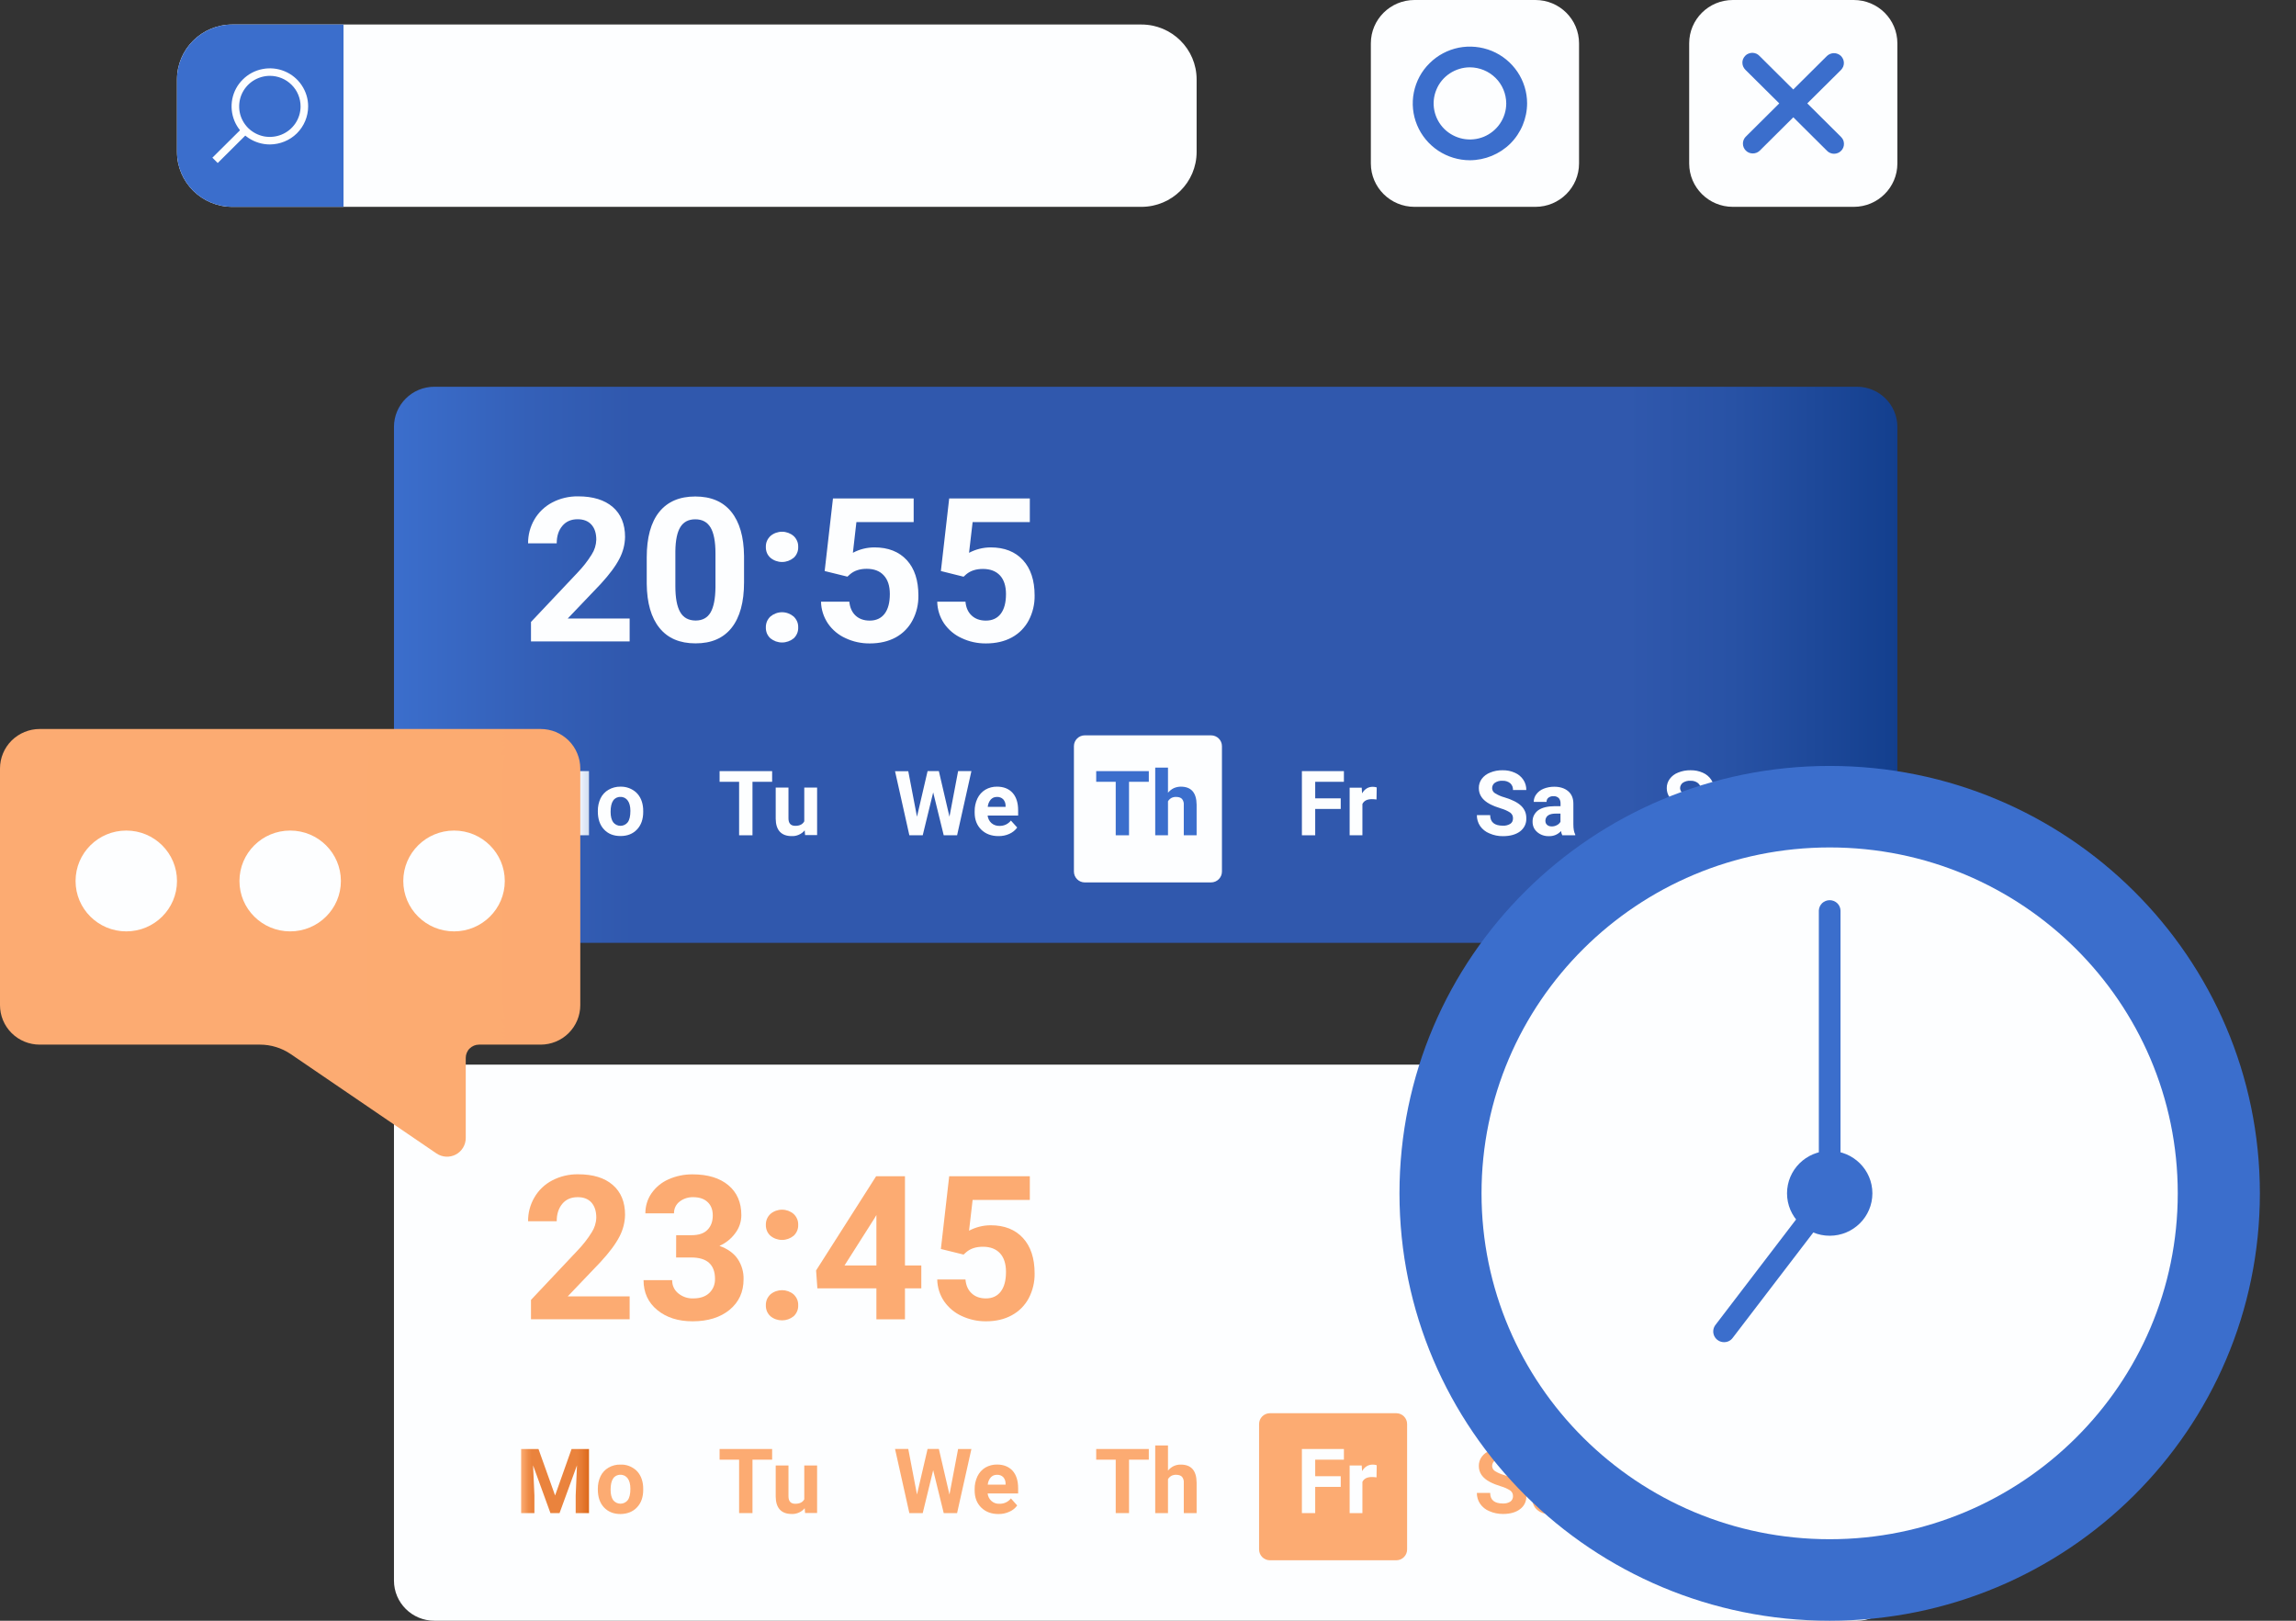 <svg width="34" height="24" viewBox="0 0 34 24" fill="none" xmlns="http://www.w3.org/2000/svg">
<rect x="0" y="0" width="34" height="24" fill="#333333" stroke="none"/>
<path d="M27.498 5.727H6.432C6.102 5.727 5.834 5.994 5.834 6.322V13.367C5.834 13.696 6.102 13.962 6.432 13.962H27.498C27.829 13.962 28.097 13.696 28.097 13.367V6.322C28.097 5.994 27.829 5.727 27.498 5.727Z" fill="url(#paint0_linear_1_309)"/>
<path d="M7.974 11.419L8.22 12.107L8.464 11.419H8.722V12.369H8.525V12.109L8.544 11.661L8.286 12.369H8.151L7.894 11.661L7.913 12.109V12.369H7.717V11.419H7.974Z" fill="url(#paint1_linear_1_309)"/>
<path d="M8.853 12.009C8.852 11.944 8.866 11.88 8.893 11.822C8.919 11.769 8.96 11.724 9.011 11.695C9.064 11.664 9.126 11.648 9.188 11.649C9.231 11.648 9.274 11.655 9.314 11.67C9.354 11.685 9.391 11.707 9.423 11.737C9.483 11.795 9.517 11.874 9.524 11.974L9.525 12.022C9.525 12.131 9.495 12.217 9.434 12.282C9.373 12.347 9.292 12.38 9.189 12.38C9.087 12.38 9.005 12.348 8.944 12.282C8.883 12.217 8.853 12.128 8.853 12.017V12.009ZM9.042 12.022C9.042 12.089 9.055 12.14 9.08 12.176C9.093 12.192 9.109 12.206 9.128 12.215C9.146 12.224 9.167 12.229 9.188 12.229C9.209 12.229 9.23 12.224 9.248 12.215C9.267 12.206 9.284 12.192 9.296 12.176C9.322 12.141 9.335 12.085 9.335 12.008C9.335 11.942 9.322 11.891 9.296 11.855C9.284 11.838 9.268 11.824 9.249 11.814C9.23 11.805 9.209 11.8 9.187 11.801C9.166 11.8 9.145 11.805 9.126 11.814C9.108 11.823 9.092 11.837 9.08 11.855C9.055 11.891 9.042 11.947 9.042 12.022Z" fill="url(#paint2_linear_1_309)"/>
<path d="M11.434 11.577H11.143V12.369H10.945V11.577H10.656V11.419H11.434V11.577Z" fill="url(#paint3_linear_1_309)"/>
<path d="M11.916 12.296C11.893 12.324 11.863 12.347 11.829 12.361C11.796 12.376 11.759 12.383 11.722 12.381C11.646 12.381 11.588 12.359 11.548 12.316C11.508 12.272 11.488 12.209 11.487 12.125V11.662H11.676V12.119C11.676 12.192 11.71 12.229 11.777 12.229C11.842 12.229 11.886 12.207 11.91 12.162V11.662H12.1V12.366H11.922L11.916 12.296Z" fill="url(#paint4_linear_1_309)"/>
<path d="M14.06 12.094L14.188 11.419H14.385L14.173 12.369H13.975L13.819 11.734L13.664 12.369H13.466L13.254 11.42H13.45L13.579 12.094L13.736 11.419H13.903L14.06 12.094Z" fill="url(#paint5_linear_1_309)"/>
<path d="M14.785 12.381C14.681 12.381 14.596 12.349 14.531 12.286C14.466 12.222 14.433 12.138 14.433 12.032V12.014C14.432 11.948 14.446 11.883 14.474 11.824C14.5 11.77 14.54 11.725 14.591 11.694C14.644 11.663 14.704 11.648 14.764 11.649C14.861 11.649 14.938 11.679 14.994 11.74C15.049 11.801 15.077 11.887 15.077 12V12.077H14.625C14.63 12.119 14.649 12.159 14.681 12.188C14.713 12.216 14.755 12.231 14.798 12.23C14.831 12.231 14.864 12.225 14.894 12.211C14.924 12.197 14.95 12.176 14.97 12.151L15.063 12.254C15.034 12.295 14.994 12.327 14.947 12.348C14.897 12.371 14.841 12.382 14.785 12.381ZM14.763 11.801C14.746 11.801 14.729 11.804 14.713 11.81C14.698 11.817 14.683 11.827 14.672 11.839C14.646 11.87 14.63 11.908 14.627 11.948H14.891V11.933C14.892 11.898 14.88 11.863 14.856 11.836C14.844 11.824 14.83 11.815 14.814 11.809C14.797 11.803 14.78 11.8 14.763 11.801Z" fill="url(#paint6_linear_1_309)"/>
<path d="M17.933 10.889H16.064C15.975 10.889 15.903 10.961 15.903 11.049V12.906C15.903 12.995 15.975 13.067 16.064 13.067H17.933C18.023 13.067 18.095 12.995 18.095 12.906V11.049C18.095 10.961 18.023 10.889 17.933 10.889Z" fill="url(#paint7_linear_1_309)"/>
<path d="M17.012 11.577H16.719V12.369H16.522V11.577H16.233V11.419H17.012V11.577Z" fill="url(#paint8_linear_1_309)"/>
<path d="M17.296 11.739C17.319 11.711 17.348 11.688 17.38 11.672C17.413 11.657 17.449 11.649 17.486 11.649C17.64 11.649 17.718 11.738 17.72 11.916V12.369H17.53V11.921C17.533 11.888 17.524 11.856 17.504 11.831C17.487 11.812 17.457 11.801 17.417 11.801C17.393 11.8 17.369 11.805 17.347 11.816C17.326 11.828 17.308 11.845 17.296 11.866V12.369H17.107V11.367H17.296V11.739Z" fill="url(#paint9_linear_1_309)"/>
<path d="M19.854 11.979H19.476V12.369H19.279V11.419H19.901V11.577H19.476V11.822H19.854V11.979Z" fill="url(#paint10_linear_1_309)"/>
<path d="M20.384 11.839C20.362 11.836 20.339 11.834 20.316 11.834C20.244 11.834 20.198 11.858 20.175 11.906V12.369H19.986V11.664H20.165L20.17 11.748C20.208 11.684 20.261 11.651 20.328 11.651C20.348 11.651 20.368 11.654 20.387 11.66L20.384 11.839Z" fill="url(#paint11_linear_1_309)"/>
<path d="M22.405 12.119C22.406 12.103 22.402 12.086 22.396 12.072C22.389 12.057 22.378 12.044 22.365 12.034C22.322 12.006 22.274 11.985 22.224 11.971C22.168 11.954 22.113 11.933 22.061 11.906C21.953 11.848 21.899 11.77 21.899 11.671C21.898 11.622 21.913 11.574 21.942 11.534C21.974 11.491 22.018 11.459 22.068 11.44C22.126 11.416 22.188 11.405 22.251 11.406C22.314 11.405 22.376 11.417 22.433 11.443C22.484 11.465 22.527 11.501 22.558 11.547C22.588 11.592 22.603 11.645 22.602 11.699H22.405C22.406 11.68 22.403 11.662 22.396 11.644C22.389 11.627 22.378 11.611 22.364 11.598C22.331 11.572 22.29 11.559 22.248 11.562C22.208 11.559 22.169 11.57 22.136 11.592C22.123 11.601 22.113 11.613 22.106 11.627C22.099 11.641 22.096 11.656 22.096 11.672C22.096 11.688 22.101 11.703 22.109 11.717C22.117 11.73 22.129 11.742 22.143 11.749C22.186 11.775 22.232 11.795 22.281 11.808C22.393 11.842 22.474 11.883 22.526 11.933C22.551 11.957 22.57 11.985 22.584 12.017C22.597 12.049 22.603 12.084 22.602 12.118C22.604 12.155 22.596 12.193 22.58 12.226C22.564 12.26 22.539 12.289 22.509 12.312C22.447 12.358 22.363 12.382 22.256 12.382C22.188 12.383 22.119 12.369 22.056 12.341C22 12.319 21.952 12.28 21.918 12.232C21.886 12.184 21.869 12.127 21.87 12.07H22.067C22.067 12.175 22.131 12.227 22.256 12.227C22.295 12.229 22.333 12.219 22.366 12.199C22.379 12.19 22.389 12.178 22.396 12.164C22.402 12.15 22.405 12.134 22.405 12.119Z" fill="url(#paint12_linear_1_309)"/>
<path d="M23.135 12.369C23.125 12.349 23.119 12.328 23.116 12.306C23.094 12.331 23.066 12.351 23.035 12.364C23.004 12.377 22.971 12.383 22.937 12.382C22.874 12.384 22.812 12.363 22.764 12.322C22.742 12.303 22.724 12.28 22.712 12.254C22.701 12.228 22.695 12.2 22.695 12.171C22.694 12.137 22.7 12.104 22.715 12.074C22.73 12.044 22.752 12.018 22.779 11.998C22.835 11.959 22.916 11.939 23.022 11.938H23.109V11.898C23.11 11.869 23.102 11.841 23.084 11.819C23.073 11.809 23.061 11.801 23.047 11.796C23.033 11.791 23.019 11.789 23.004 11.79C22.977 11.788 22.951 11.797 22.929 11.813C22.92 11.82 22.913 11.83 22.908 11.841C22.904 11.852 22.901 11.864 22.902 11.875H22.712C22.712 11.835 22.725 11.795 22.75 11.762C22.777 11.725 22.815 11.697 22.857 11.68C22.907 11.66 22.96 11.65 23.014 11.65C23.101 11.65 23.17 11.672 23.222 11.716C23.273 11.759 23.299 11.821 23.299 11.9V12.206C23.299 12.273 23.308 12.323 23.327 12.358V12.369H23.135ZM22.978 12.238C23.005 12.238 23.031 12.232 23.055 12.219C23.077 12.208 23.096 12.191 23.108 12.169V12.048H23.037C22.942 12.048 22.892 12.081 22.885 12.146V12.157C22.885 12.168 22.887 12.179 22.891 12.189C22.896 12.199 22.902 12.208 22.91 12.215C22.929 12.231 22.953 12.239 22.978 12.237V12.238Z" fill="url(#paint13_linear_1_309)"/>
<path d="M25.188 12.119C25.189 12.103 25.186 12.086 25.179 12.072C25.172 12.057 25.162 12.044 25.149 12.034C25.105 12.006 25.057 11.985 25.007 11.971C24.951 11.954 24.897 11.933 24.845 11.906C24.736 11.848 24.682 11.77 24.682 11.671C24.681 11.622 24.697 11.574 24.726 11.534C24.758 11.491 24.801 11.459 24.851 11.44C24.91 11.416 24.972 11.405 25.035 11.406C25.097 11.405 25.16 11.417 25.217 11.443C25.267 11.465 25.311 11.501 25.341 11.547C25.371 11.592 25.386 11.645 25.386 11.699H25.189C25.19 11.68 25.187 11.662 25.18 11.644C25.172 11.627 25.161 11.611 25.147 11.598C25.115 11.572 25.073 11.559 25.031 11.562C24.992 11.559 24.952 11.57 24.919 11.592C24.907 11.601 24.896 11.613 24.89 11.627C24.883 11.641 24.879 11.656 24.879 11.672C24.88 11.688 24.884 11.703 24.893 11.717C24.901 11.73 24.912 11.742 24.926 11.749C24.969 11.775 25.016 11.795 25.064 11.808C25.176 11.842 25.258 11.883 25.309 11.933C25.334 11.957 25.354 11.985 25.367 12.017C25.381 12.049 25.387 12.084 25.386 12.118C25.387 12.155 25.38 12.193 25.363 12.226C25.347 12.26 25.323 12.289 25.293 12.312C25.23 12.358 25.146 12.382 25.04 12.382C24.971 12.383 24.903 12.369 24.839 12.341C24.784 12.319 24.736 12.28 24.701 12.232C24.669 12.184 24.652 12.127 24.654 12.07H24.851C24.851 12.175 24.914 12.227 25.04 12.227C25.079 12.229 25.117 12.219 25.15 12.199C25.162 12.19 25.172 12.178 25.179 12.164C25.186 12.15 25.189 12.134 25.188 12.119Z" fill="url(#paint14_linear_1_309)"/>
<path d="M25.932 12.296C25.908 12.324 25.878 12.347 25.845 12.361C25.811 12.376 25.774 12.383 25.737 12.381C25.661 12.381 25.603 12.359 25.563 12.316C25.523 12.272 25.503 12.209 25.502 12.125V11.662H25.691V12.119C25.691 12.193 25.725 12.23 25.793 12.23C25.857 12.23 25.901 12.208 25.925 12.163V11.663H26.115V12.367H25.937L25.932 12.296Z" fill="url(#paint15_linear_1_309)"/>
<path d="M9.324 9.498H7.863V9.21L8.552 8.48C8.631 8.398 8.702 8.308 8.762 8.211C8.804 8.146 8.828 8.07 8.83 7.992C8.83 7.898 8.807 7.824 8.759 7.77C8.711 7.716 8.642 7.689 8.553 7.689C8.458 7.689 8.382 7.722 8.327 7.788C8.272 7.853 8.244 7.939 8.244 8.046H7.82C7.819 7.922 7.851 7.8 7.914 7.692C7.976 7.586 8.067 7.499 8.177 7.441C8.295 7.379 8.428 7.348 8.562 7.35C8.781 7.35 8.952 7.403 9.073 7.507C9.195 7.612 9.256 7.76 9.256 7.951C9.254 8.063 9.226 8.172 9.174 8.271C9.119 8.38 9.025 8.506 8.892 8.651L8.407 9.159H9.324L9.324 9.498Z" fill="url(#paint16_linear_1_309)"/>
<path d="M11.018 8.623C11.018 8.916 10.957 9.14 10.835 9.295C10.713 9.45 10.534 9.528 10.299 9.527C10.066 9.527 9.889 9.451 9.766 9.299C9.643 9.147 9.58 8.929 9.577 8.644V8.255C9.577 7.959 9.639 7.735 9.762 7.581C9.886 7.428 10.063 7.352 10.296 7.352C10.528 7.352 10.706 7.427 10.829 7.579C10.952 7.731 11.015 7.949 11.018 8.233V8.623ZM10.595 8.194C10.595 8.019 10.57 7.891 10.522 7.811C10.473 7.73 10.398 7.69 10.296 7.69C10.196 7.69 10.123 7.728 10.075 7.805C10.028 7.881 10.003 8 10.001 8.162V8.678C10.001 8.851 10.024 8.979 10.072 9.063C10.119 9.146 10.195 9.188 10.3 9.189C10.403 9.189 10.477 9.148 10.523 9.068C10.569 8.988 10.593 8.864 10.595 8.697V8.194Z" fill="url(#paint17_linear_1_309)"/>
<path d="M11.341 8.1C11.34 8.07 11.345 8.039 11.357 8.011C11.369 7.983 11.387 7.958 11.409 7.937C11.457 7.896 11.518 7.874 11.581 7.874C11.643 7.874 11.704 7.896 11.752 7.937C11.774 7.957 11.792 7.983 11.804 8.011C11.816 8.039 11.821 8.069 11.82 8.1C11.821 8.13 11.816 8.16 11.804 8.187C11.793 8.215 11.775 8.24 11.753 8.26C11.704 8.3 11.644 8.322 11.581 8.322C11.518 8.322 11.457 8.3 11.409 8.26C11.386 8.24 11.369 8.215 11.357 8.188C11.346 8.16 11.34 8.13 11.341 8.1ZM11.341 9.292C11.34 9.261 11.346 9.231 11.357 9.203C11.369 9.175 11.387 9.15 11.409 9.129C11.457 9.089 11.518 9.066 11.581 9.066C11.643 9.066 11.704 9.089 11.752 9.129C11.774 9.15 11.792 9.175 11.804 9.203C11.816 9.231 11.821 9.261 11.82 9.292C11.821 9.322 11.816 9.352 11.804 9.38C11.793 9.407 11.775 9.432 11.753 9.453C11.704 9.492 11.644 9.514 11.581 9.514C11.518 9.514 11.457 9.492 11.409 9.453C11.386 9.432 11.369 9.407 11.357 9.38C11.346 9.352 11.34 9.322 11.341 9.292Z" fill="url(#paint18_linear_1_309)"/>
<path d="M12.212 8.456L12.335 7.381H13.53V7.731H12.682L12.63 8.186C12.728 8.133 12.838 8.106 12.95 8.106C13.153 8.106 13.312 8.169 13.428 8.294C13.543 8.419 13.6 8.594 13.6 8.819C13.602 8.947 13.573 9.073 13.513 9.186C13.457 9.293 13.37 9.381 13.264 9.439C13.155 9.498 13.027 9.528 12.88 9.528C12.756 9.529 12.633 9.503 12.521 9.45C12.416 9.403 12.325 9.327 12.26 9.232C12.196 9.136 12.16 9.025 12.158 8.91H12.577C12.586 8.998 12.617 9.067 12.67 9.116C12.723 9.165 12.793 9.19 12.879 9.19C12.974 9.19 13.048 9.156 13.1 9.088C13.152 9.019 13.177 8.922 13.177 8.796C13.177 8.676 13.147 8.584 13.087 8.52C13.028 8.455 12.943 8.423 12.834 8.423C12.733 8.423 12.652 8.45 12.59 8.502L12.549 8.539L12.212 8.456Z" fill="url(#paint19_linear_1_309)"/>
<path d="M13.933 8.456L14.056 7.381H15.25V7.731H14.403L14.35 8.186C14.449 8.134 14.559 8.106 14.671 8.106C14.874 8.106 15.033 8.169 15.148 8.294C15.263 8.419 15.321 8.594 15.321 8.819C15.323 8.947 15.293 9.073 15.234 9.186C15.177 9.293 15.091 9.381 14.984 9.439C14.876 9.498 14.748 9.528 14.601 9.528C14.476 9.529 14.354 9.503 14.242 9.45C14.136 9.403 14.046 9.327 13.98 9.232C13.916 9.136 13.881 9.025 13.879 8.91H14.297C14.305 8.998 14.336 9.067 14.39 9.116C14.443 9.165 14.513 9.19 14.599 9.19C14.694 9.19 14.768 9.156 14.82 9.088C14.872 9.019 14.897 8.922 14.897 8.797C14.897 8.677 14.867 8.585 14.808 8.521C14.748 8.457 14.664 8.425 14.555 8.425C14.454 8.425 14.373 8.451 14.31 8.503L14.269 8.54L13.933 8.456Z" fill="url(#paint20_linear_1_309)"/>
<path d="M27.498 15.765H6.432C6.102 15.765 5.834 16.032 5.834 16.36V23.405C5.834 23.734 6.102 24 6.432 24H27.498C27.829 24 28.097 23.734 28.097 23.405V16.36C28.097 16.032 27.829 15.765 27.498 15.765Z" fill="url(#paint21_linear_1_309)"/>
<path d="M7.974 21.457L8.22 22.145L8.464 21.457H8.722V22.406H8.525V22.146L8.544 21.699L8.286 22.406H8.151L7.894 21.699L7.914 22.146V22.406H7.717V21.457H7.974Z" fill="url(#paint22_linear_1_309)"/>
<path d="M8.853 22.047C8.852 21.982 8.866 21.918 8.893 21.86C8.919 21.807 8.96 21.762 9.011 21.733C9.064 21.702 9.126 21.686 9.188 21.688C9.231 21.686 9.274 21.693 9.314 21.708C9.354 21.723 9.391 21.746 9.423 21.775C9.483 21.833 9.517 21.913 9.524 22.012L9.525 22.061C9.525 22.169 9.495 22.255 9.434 22.32C9.373 22.385 9.292 22.418 9.189 22.42C9.087 22.42 9.005 22.387 8.944 22.322C8.883 22.257 8.853 22.168 8.853 22.056V22.047ZM9.042 22.06C9.042 22.127 9.055 22.178 9.08 22.214C9.093 22.23 9.109 22.244 9.128 22.253C9.146 22.262 9.167 22.267 9.188 22.267C9.209 22.267 9.23 22.262 9.248 22.253C9.267 22.244 9.284 22.23 9.296 22.214C9.322 22.179 9.335 22.123 9.335 22.046C9.335 21.98 9.322 21.929 9.296 21.893C9.284 21.876 9.268 21.862 9.249 21.852C9.23 21.843 9.209 21.838 9.187 21.839C9.166 21.838 9.145 21.843 9.126 21.852C9.108 21.861 9.092 21.875 9.08 21.893C9.055 21.929 9.042 21.985 9.042 22.06Z" fill="url(#paint23_linear_1_309)"/>
<path d="M11.434 21.615H11.143V22.406H10.945V21.615H10.656V21.457H11.434V21.615Z" fill="url(#paint24_linear_1_309)"/>
<path d="M11.916 22.334C11.893 22.362 11.863 22.385 11.829 22.399C11.796 22.414 11.759 22.421 11.722 22.419C11.646 22.419 11.588 22.397 11.548 22.354C11.508 22.31 11.488 22.247 11.487 22.163V21.701H11.676V22.157C11.676 22.231 11.71 22.268 11.777 22.268C11.842 22.268 11.886 22.246 11.91 22.202V21.701H12.1V22.405H11.922L11.916 22.334Z" fill="url(#paint25_linear_1_309)"/>
<path d="M14.06 22.132L14.188 21.457H14.385L14.173 22.406H13.975L13.819 21.771L13.664 22.406H13.466L13.254 21.456H13.45L13.579 22.131L13.736 21.456H13.903L14.06 22.132Z" fill="url(#paint26_linear_1_309)"/>
<path d="M14.785 22.42C14.681 22.42 14.596 22.388 14.531 22.325C14.466 22.261 14.433 22.177 14.433 22.071V22.052C14.432 21.987 14.446 21.922 14.474 21.862C14.5 21.808 14.54 21.763 14.591 21.732C14.644 21.702 14.704 21.686 14.764 21.687C14.861 21.687 14.938 21.718 14.994 21.778C15.049 21.839 15.077 21.926 15.077 22.038V22.115H14.625C14.63 22.158 14.649 22.197 14.681 22.226C14.713 22.255 14.755 22.27 14.798 22.268C14.831 22.269 14.864 22.263 14.894 22.249C14.924 22.235 14.95 22.215 14.97 22.189L15.063 22.293C15.034 22.334 14.994 22.366 14.947 22.386C14.897 22.409 14.841 22.421 14.785 22.42ZM14.763 21.839C14.746 21.839 14.729 21.842 14.713 21.848C14.698 21.855 14.684 21.864 14.672 21.877C14.646 21.907 14.63 21.945 14.627 21.985H14.891V21.97C14.892 21.935 14.88 21.9 14.856 21.873C14.844 21.861 14.829 21.852 14.813 21.846C14.797 21.841 14.78 21.838 14.763 21.839Z" fill="url(#paint27_linear_1_309)"/>
<path d="M20.676 20.927H18.806C18.717 20.927 18.645 20.999 18.645 21.087V22.945C18.645 23.033 18.717 23.105 18.806 23.105H20.676C20.765 23.105 20.837 23.033 20.837 22.945V21.087C20.837 20.999 20.765 20.927 20.676 20.927Z" fill="url(#paint28_linear_1_309)"/>
<path d="M17.012 21.615H16.719V22.406H16.522V21.615H16.233V21.457H17.012V21.615Z" fill="url(#paint29_linear_1_309)"/>
<path d="M17.296 21.777C17.319 21.749 17.348 21.726 17.38 21.71C17.413 21.695 17.449 21.687 17.486 21.688C17.64 21.688 17.718 21.776 17.72 21.954V22.406H17.53V21.959C17.533 21.926 17.524 21.894 17.504 21.869C17.487 21.85 17.457 21.839 17.417 21.839C17.393 21.838 17.369 21.843 17.347 21.854C17.326 21.866 17.308 21.883 17.296 21.904V22.406H17.107V21.405H17.296V21.777Z" fill="url(#paint30_linear_1_309)"/>
<path d="M19.854 22.018H19.476V22.406H19.279V21.457H19.901V21.615H19.476V21.86H19.854V22.018Z" fill="url(#paint31_linear_1_309)"/>
<path d="M20.384 21.877C20.362 21.874 20.339 21.872 20.316 21.872C20.244 21.872 20.198 21.896 20.175 21.944V22.406H19.986V21.701H20.165L20.17 21.785C20.208 21.721 20.261 21.688 20.328 21.688C20.348 21.688 20.368 21.691 20.387 21.697L20.384 21.877Z" fill="url(#paint32_linear_1_309)"/>
<path d="M22.405 22.157C22.406 22.141 22.402 22.125 22.396 22.11C22.389 22.095 22.378 22.082 22.365 22.072C22.322 22.044 22.274 22.023 22.224 22.009C22.168 21.992 22.113 21.971 22.061 21.944C21.953 21.886 21.899 21.808 21.899 21.709C21.898 21.66 21.913 21.612 21.942 21.572C21.974 21.529 22.018 21.497 22.068 21.478C22.126 21.454 22.188 21.443 22.251 21.444C22.314 21.443 22.376 21.455 22.433 21.481C22.484 21.503 22.527 21.539 22.558 21.585C22.588 21.63 22.603 21.683 22.602 21.737H22.405C22.406 21.718 22.403 21.7 22.396 21.682C22.389 21.665 22.378 21.649 22.364 21.636C22.331 21.61 22.29 21.596 22.248 21.599C22.208 21.596 22.169 21.607 22.136 21.629C22.123 21.638 22.113 21.65 22.106 21.664C22.099 21.678 22.096 21.694 22.096 21.709C22.096 21.725 22.101 21.74 22.109 21.754C22.117 21.768 22.129 21.779 22.143 21.787C22.186 21.813 22.232 21.832 22.281 21.845C22.393 21.879 22.474 21.92 22.526 21.97C22.551 21.994 22.57 22.023 22.584 22.054C22.597 22.086 22.603 22.121 22.602 22.155C22.604 22.192 22.596 22.23 22.58 22.263C22.564 22.297 22.539 22.326 22.509 22.348C22.447 22.395 22.363 22.419 22.256 22.419C22.188 22.419 22.119 22.406 22.056 22.378C22 22.356 21.952 22.317 21.918 22.268C21.886 22.221 21.869 22.164 21.87 22.107H22.067C22.067 22.212 22.131 22.264 22.256 22.264C22.295 22.266 22.334 22.256 22.366 22.236C22.378 22.227 22.389 22.215 22.395 22.201C22.402 22.188 22.405 22.172 22.405 22.157Z" fill="url(#paint33_linear_1_309)"/>
<path d="M23.134 22.406C23.125 22.386 23.118 22.365 23.116 22.343C23.093 22.368 23.066 22.388 23.035 22.401C23.004 22.414 22.97 22.42 22.936 22.419C22.873 22.421 22.811 22.4 22.764 22.359C22.741 22.34 22.724 22.317 22.712 22.291C22.7 22.265 22.694 22.236 22.695 22.208C22.693 22.174 22.7 22.141 22.715 22.111C22.729 22.081 22.751 22.055 22.779 22.036C22.834 21.996 22.915 21.976 23.021 21.975H23.109V21.935C23.11 21.906 23.101 21.879 23.083 21.857C23.073 21.846 23.061 21.838 23.047 21.833C23.033 21.828 23.018 21.826 23.004 21.827C22.977 21.826 22.95 21.834 22.929 21.85C22.92 21.858 22.913 21.867 22.908 21.878C22.903 21.889 22.901 21.901 22.902 21.913H22.712C22.712 21.872 22.725 21.832 22.749 21.799C22.777 21.763 22.814 21.734 22.857 21.717C22.906 21.697 22.959 21.687 23.013 21.688C23.1 21.688 23.17 21.709 23.221 21.753C23.273 21.797 23.299 21.858 23.299 21.937V22.243C23.299 22.31 23.308 22.361 23.327 22.395V22.406H23.134ZM22.977 22.275C23.004 22.275 23.031 22.269 23.055 22.256C23.077 22.245 23.095 22.228 23.107 22.207V22.086H23.036C22.942 22.086 22.891 22.118 22.885 22.184V22.195C22.885 22.206 22.887 22.216 22.891 22.226C22.895 22.236 22.902 22.245 22.91 22.253C22.929 22.268 22.953 22.276 22.977 22.275Z" fill="url(#paint34_linear_1_309)"/>
<path d="M25.188 22.157C25.189 22.141 25.186 22.125 25.179 22.11C25.172 22.095 25.162 22.082 25.149 22.072C25.105 22.044 25.057 22.023 25.007 22.009C24.951 21.992 24.897 21.971 24.845 21.944C24.736 21.886 24.682 21.808 24.682 21.709C24.681 21.66 24.697 21.612 24.726 21.572C24.758 21.529 24.801 21.497 24.851 21.478C24.91 21.454 24.972 21.443 25.035 21.444C25.097 21.443 25.16 21.455 25.217 21.481C25.267 21.503 25.311 21.539 25.341 21.585C25.371 21.63 25.387 21.683 25.386 21.737H25.189C25.19 21.718 25.187 21.7 25.18 21.682C25.172 21.665 25.161 21.649 25.147 21.636C25.115 21.61 25.073 21.597 25.031 21.599C24.992 21.596 24.952 21.607 24.919 21.629C24.907 21.638 24.896 21.65 24.89 21.664C24.883 21.678 24.879 21.694 24.879 21.709C24.88 21.725 24.884 21.74 24.893 21.754C24.901 21.767 24.912 21.779 24.926 21.787C24.969 21.812 25.016 21.832 25.064 21.845C25.176 21.879 25.258 21.92 25.309 21.97C25.334 21.994 25.354 22.023 25.367 22.054C25.381 22.086 25.387 22.121 25.386 22.155C25.387 22.192 25.38 22.23 25.363 22.263C25.347 22.297 25.323 22.326 25.293 22.348C25.23 22.395 25.146 22.419 25.04 22.419C24.971 22.419 24.903 22.406 24.839 22.378C24.784 22.356 24.736 22.317 24.701 22.268C24.669 22.221 24.652 22.164 24.654 22.107H24.851C24.851 22.212 24.914 22.264 25.04 22.264C25.079 22.266 25.117 22.256 25.15 22.236C25.162 22.227 25.172 22.215 25.179 22.201C25.186 22.187 25.189 22.172 25.188 22.157Z" fill="url(#paint35_linear_1_309)"/>
<path d="M25.932 22.334C25.885 22.391 25.82 22.419 25.737 22.419C25.661 22.419 25.603 22.397 25.563 22.354C25.523 22.31 25.503 22.247 25.502 22.163V21.701H25.691V22.157C25.691 22.231 25.725 22.268 25.793 22.268C25.857 22.268 25.901 22.246 25.925 22.202V21.701H26.115V22.405H25.937L25.932 22.334Z" fill="url(#paint36_linear_1_309)"/>
<path d="M9.324 19.536H7.863V19.249L8.552 18.518C8.631 18.436 8.702 18.346 8.762 18.249C8.804 18.184 8.828 18.109 8.83 18.031C8.83 17.937 8.807 17.863 8.759 17.808C8.711 17.754 8.642 17.727 8.553 17.728C8.458 17.728 8.382 17.76 8.327 17.826C8.272 17.892 8.244 17.977 8.244 18.084H7.82C7.819 17.96 7.851 17.838 7.914 17.731C7.976 17.624 8.067 17.537 8.177 17.48C8.295 17.418 8.428 17.387 8.562 17.389C8.781 17.389 8.952 17.441 9.073 17.546C9.195 17.651 9.256 17.799 9.256 17.989C9.254 18.101 9.226 18.211 9.174 18.31C9.119 18.418 9.025 18.545 8.892 18.689L8.407 19.197H9.324L9.324 19.536Z" fill="url(#paint37_linear_1_309)"/>
<path d="M10.013 18.291H10.238C10.346 18.291 10.425 18.265 10.477 18.211C10.529 18.158 10.555 18.087 10.555 17.999C10.555 17.913 10.529 17.847 10.478 17.8C10.427 17.752 10.356 17.728 10.266 17.728C10.193 17.726 10.12 17.749 10.063 17.794C10.036 17.815 10.015 17.841 10.001 17.871C9.987 17.901 9.98 17.934 9.981 17.967H9.557C9.556 17.861 9.588 17.757 9.648 17.67C9.711 17.58 9.798 17.508 9.899 17.464C10.011 17.414 10.133 17.389 10.256 17.39C10.482 17.39 10.658 17.444 10.786 17.551C10.914 17.658 10.978 17.805 10.978 17.994C10.978 18.09 10.947 18.184 10.888 18.261C10.828 18.343 10.748 18.408 10.654 18.449C10.774 18.492 10.864 18.556 10.923 18.641C10.983 18.73 11.014 18.836 11.011 18.944C11.011 19.132 10.942 19.282 10.804 19.396C10.666 19.509 10.483 19.566 10.256 19.566C10.043 19.566 9.869 19.511 9.733 19.399C9.598 19.288 9.53 19.141 9.53 18.957H9.954C9.953 18.994 9.96 19.031 9.976 19.065C9.991 19.099 10.015 19.128 10.044 19.152C10.106 19.203 10.185 19.23 10.265 19.227C10.366 19.227 10.445 19.201 10.502 19.148C10.53 19.121 10.553 19.089 10.568 19.052C10.582 19.016 10.589 18.977 10.588 18.938C10.588 18.727 10.47 18.621 10.236 18.621H10.012L10.013 18.291Z" fill="url(#paint38_linear_1_309)"/>
<path d="M11.341 18.139C11.34 18.108 11.346 18.078 11.357 18.05C11.369 18.022 11.387 17.996 11.409 17.976C11.457 17.935 11.518 17.913 11.581 17.913C11.643 17.913 11.704 17.935 11.752 17.976C11.774 17.996 11.792 18.022 11.804 18.05C11.816 18.078 11.821 18.108 11.82 18.139C11.821 18.169 11.816 18.198 11.804 18.226C11.792 18.254 11.775 18.279 11.753 18.299C11.704 18.339 11.644 18.361 11.581 18.361C11.518 18.361 11.457 18.339 11.409 18.299C11.386 18.279 11.369 18.254 11.357 18.226C11.346 18.198 11.34 18.169 11.341 18.139ZM11.341 19.33C11.34 19.299 11.346 19.269 11.357 19.241C11.369 19.213 11.387 19.188 11.409 19.167C11.457 19.127 11.518 19.105 11.581 19.105C11.643 19.105 11.704 19.127 11.752 19.167C11.774 19.188 11.792 19.213 11.804 19.241C11.816 19.269 11.821 19.299 11.82 19.33C11.821 19.36 11.816 19.39 11.804 19.418C11.793 19.445 11.775 19.47 11.753 19.491C11.704 19.531 11.644 19.552 11.581 19.552C11.518 19.552 11.457 19.531 11.409 19.491C11.386 19.47 11.369 19.445 11.357 19.418C11.346 19.39 11.34 19.36 11.341 19.33Z" fill="url(#paint39_linear_1_309)"/>
<path d="M13.401 18.739H13.643V19.078H13.401V19.537H12.978V19.078H12.104L12.085 18.813L12.974 17.418H13.401V18.739ZM12.506 18.739H12.978V17.992L12.95 18.04L12.506 18.739Z" fill="url(#paint40_linear_1_309)"/>
<path d="M13.933 18.495L14.056 17.418H15.25V17.769H14.403L14.35 18.224C14.449 18.172 14.559 18.144 14.671 18.144C14.874 18.144 15.033 18.207 15.148 18.332C15.263 18.457 15.321 18.632 15.321 18.857C15.323 18.985 15.293 19.111 15.234 19.224C15.177 19.331 15.09 19.419 14.984 19.476C14.876 19.536 14.748 19.566 14.601 19.566C14.476 19.567 14.354 19.54 14.242 19.488C14.136 19.44 14.046 19.364 13.98 19.269C13.916 19.174 13.881 19.062 13.879 18.947H14.297C14.305 19.036 14.336 19.104 14.39 19.153C14.443 19.202 14.513 19.227 14.599 19.227C14.694 19.227 14.768 19.193 14.82 19.125C14.872 19.056 14.897 18.96 14.897 18.835C14.897 18.714 14.867 18.622 14.808 18.558C14.748 18.494 14.664 18.462 14.555 18.462C14.454 18.462 14.373 18.488 14.31 18.541L14.269 18.578L13.933 18.495Z" fill="url(#paint41_linear_1_309)"/>
<path d="M27.451 0H25.66C25.303 0 25.014 0.287 25.014 0.642V2.421C25.014 2.775 25.303 3.063 25.66 3.063H27.451C27.808 3.063 28.097 2.775 28.097 2.421V0.642C28.097 0.287 27.808 0 27.451 0Z" fill="url(#paint42_linear_1_309)"/>
<path d="M22.737 0H20.946C20.59 0 20.3 0.287 20.3 0.642V2.421C20.3 2.775 20.59 3.063 20.946 3.063H22.737C23.094 3.063 23.383 2.775 23.383 2.421V0.642C23.383 0.287 23.094 0 22.737 0Z" fill="url(#paint43_linear_1_309)"/>
<path d="M21.767 2.373C21.6 2.373 21.436 2.323 21.297 2.231C21.158 2.138 21.049 2.007 20.985 1.853C20.921 1.7 20.904 1.531 20.937 1.367C20.97 1.204 21.05 1.054 21.169 0.937C21.287 0.819 21.438 0.739 21.602 0.706C21.766 0.674 21.936 0.691 22.091 0.754C22.246 0.818 22.378 0.926 22.471 1.064C22.564 1.202 22.614 1.365 22.614 1.531C22.613 1.754 22.524 1.968 22.366 2.126C22.207 2.283 21.992 2.372 21.767 2.373ZM21.767 0.997C21.661 0.997 21.557 1.029 21.469 1.087C21.38 1.146 21.311 1.229 21.271 1.327C21.23 1.424 21.219 1.532 21.24 1.635C21.261 1.739 21.312 1.834 21.387 1.909C21.462 1.983 21.558 2.034 21.662 2.055C21.767 2.076 21.875 2.065 21.973 2.025C22.071 1.984 22.155 1.916 22.214 1.828C22.273 1.74 22.305 1.637 22.305 1.531C22.304 1.39 22.248 1.254 22.147 1.154C22.046 1.054 21.91 0.998 21.767 0.997Z" fill="url(#paint44_linear_1_309)"/>
<path d="M26.763 1.531L27.262 1.036C27.275 1.022 27.286 1.006 27.294 0.988C27.301 0.971 27.305 0.952 27.305 0.933C27.305 0.913 27.301 0.894 27.294 0.877C27.286 0.859 27.275 0.843 27.262 0.829C27.248 0.816 27.232 0.805 27.214 0.798C27.196 0.791 27.177 0.787 27.158 0.787C27.139 0.787 27.12 0.791 27.102 0.798C27.084 0.805 27.068 0.816 27.054 0.829L26.555 1.325L26.056 0.829C26.043 0.815 26.027 0.803 26.009 0.795C25.991 0.787 25.971 0.783 25.951 0.782C25.932 0.782 25.912 0.786 25.894 0.793C25.875 0.8 25.858 0.811 25.845 0.825C25.831 0.839 25.82 0.856 25.812 0.874C25.805 0.892 25.801 0.912 25.802 0.931C25.802 0.951 25.807 0.971 25.815 0.988C25.823 1.006 25.835 1.022 25.849 1.036L26.348 1.531L25.849 2.027C25.823 2.055 25.809 2.091 25.81 2.129C25.81 2.167 25.826 2.203 25.853 2.23C25.88 2.257 25.916 2.272 25.954 2.272C25.992 2.273 26.029 2.259 26.057 2.233L26.556 1.737L27.055 2.233C27.068 2.247 27.084 2.258 27.102 2.265C27.12 2.273 27.139 2.277 27.159 2.277C27.178 2.277 27.197 2.273 27.215 2.266C27.233 2.259 27.25 2.248 27.263 2.234C27.277 2.221 27.288 2.205 27.295 2.187C27.303 2.169 27.306 2.15 27.306 2.13C27.306 2.111 27.302 2.092 27.295 2.074C27.287 2.057 27.276 2.041 27.262 2.027L26.763 1.531Z" fill="url(#paint45_linear_1_309)"/>
<path d="M8.005 10.795H0.588C0.432 10.795 0.283 10.857 0.172 10.966C0.062 11.076 0 11.225 0 11.38L0 14.884C0 15.04 0.062 15.188 0.172 15.298C0.283 15.408 0.432 15.469 0.588 15.469H3.85C4.012 15.469 4.171 15.518 4.305 15.609L6.463 17.08C6.504 17.108 6.553 17.125 6.604 17.128C6.654 17.131 6.704 17.12 6.749 17.097C6.794 17.073 6.831 17.038 6.857 16.995C6.883 16.952 6.897 16.903 6.897 16.853V15.665C6.897 15.639 6.902 15.614 6.912 15.59C6.922 15.566 6.936 15.544 6.955 15.526C6.973 15.508 6.995 15.494 7.018 15.484C7.042 15.474 7.068 15.469 7.094 15.469H8.005C8.161 15.469 8.311 15.408 8.421 15.298C8.531 15.188 8.593 15.04 8.593 14.884V11.38C8.593 11.303 8.578 11.227 8.548 11.156C8.519 11.085 8.476 11.021 8.421 10.966C8.366 10.912 8.301 10.869 8.23 10.839C8.159 10.81 8.082 10.795 8.005 10.795Z" fill="url(#paint46_linear_1_309)"/>
<path d="M1.87 13.792C2.285 13.792 2.621 13.458 2.621 13.046C2.621 12.633 2.285 12.299 1.87 12.299C1.455 12.299 1.119 12.633 1.119 13.046C1.119 13.458 1.455 13.792 1.87 13.792Z" fill="url(#paint47_linear_1_309)"/>
<path d="M4.297 13.792C4.712 13.792 5.048 13.458 5.048 13.046C5.048 12.633 4.712 12.299 4.297 12.299C3.882 12.299 3.546 12.633 3.546 13.046C3.546 13.458 3.882 13.792 4.297 13.792Z" fill="url(#paint48_linear_1_309)"/>
<path d="M6.724 13.792C7.138 13.792 7.475 13.458 7.475 13.046C7.475 12.633 7.138 12.299 6.724 12.299C6.309 12.299 5.972 12.633 5.972 13.046C5.972 13.458 6.309 13.792 6.724 13.792Z" fill="url(#paint49_linear_1_309)"/>
<path d="M27.095 24C30.613 24 33.465 21.166 33.465 17.671C33.465 14.175 30.613 11.342 27.095 11.342C23.576 11.342 20.724 14.175 20.724 17.671C20.724 21.166 23.576 24 27.095 24Z" fill="url(#paint50_linear_1_309)"/>
<path d="M27.095 22.793C29.942 22.793 32.249 20.5 32.249 17.671C32.249 14.842 29.942 12.549 27.095 12.549C24.247 12.549 21.939 14.842 21.939 17.671C21.939 20.5 24.247 22.793 27.095 22.793Z" fill="url(#paint51_linear_1_309)"/>
<path d="M25.53 19.875C25.501 19.875 25.471 19.867 25.446 19.851C25.421 19.836 25.4 19.813 25.387 19.787C25.374 19.76 25.368 19.73 25.371 19.701C25.374 19.672 25.385 19.643 25.403 19.62L26.934 17.617V13.483C26.936 13.442 26.953 13.403 26.983 13.374C27.013 13.346 27.053 13.33 27.095 13.33C27.136 13.33 27.176 13.346 27.206 13.374C27.236 13.403 27.254 13.442 27.255 13.483V17.671C27.255 17.706 27.244 17.74 27.222 17.767L25.658 19.812C25.643 19.832 25.624 19.848 25.602 19.859C25.579 19.87 25.555 19.875 25.53 19.875Z" fill="url(#paint52_linear_1_309)"/>
<path d="M27.095 18.299C27.444 18.299 27.727 18.018 27.727 17.671C27.727 17.324 27.444 17.043 27.095 17.043C26.746 17.043 26.463 17.324 26.463 17.671C26.463 18.018 26.746 18.299 27.095 18.299Z" fill="url(#paint53_linear_1_309)"/>
<path d="M16.902 0.363H3.44C2.988 0.363 2.621 0.727 2.621 1.176V2.25C2.621 2.699 2.988 3.063 3.44 3.063H16.902C17.354 3.063 17.72 2.699 17.72 2.25V1.176C17.72 0.727 17.354 0.363 16.902 0.363Z" fill="url(#paint54_linear_1_309)"/>
<path d="M5.087 0.363H3.44C3.332 0.363 3.226 0.384 3.127 0.425C3.027 0.466 2.937 0.526 2.861 0.601C2.785 0.677 2.725 0.766 2.684 0.865C2.642 0.964 2.621 1.069 2.621 1.176V2.25C2.621 2.357 2.642 2.462 2.684 2.561C2.725 2.66 2.785 2.749 2.861 2.825C2.937 2.9 3.027 2.96 3.127 3.001C3.226 3.042 3.332 3.063 3.44 3.063H5.087V0.363Z" fill="url(#paint55_linear_1_309)"/>
<path d="M3.997 2.139C3.884 2.139 3.775 2.106 3.681 2.044C3.588 1.982 3.515 1.894 3.472 1.791C3.43 1.688 3.418 1.575 3.44 1.465C3.462 1.356 3.516 1.255 3.596 1.177C3.675 1.098 3.776 1.044 3.886 1.023C3.996 1.001 4.11 1.012 4.214 1.055C4.318 1.098 4.406 1.17 4.468 1.263C4.53 1.356 4.564 1.465 4.563 1.576C4.563 1.725 4.503 1.868 4.397 1.974C4.291 2.079 4.147 2.138 3.997 2.139ZM3.997 1.123C3.907 1.123 3.819 1.15 3.744 1.199C3.669 1.249 3.611 1.319 3.576 1.402C3.542 1.485 3.533 1.575 3.55 1.663C3.567 1.751 3.611 1.831 3.674 1.895C3.738 1.958 3.819 2.001 3.907 2.019C3.995 2.036 4.087 2.027 4.17 1.993C4.253 1.959 4.324 1.901 4.374 1.827C4.424 1.753 4.451 1.666 4.451 1.576C4.451 1.456 4.404 1.341 4.318 1.256C4.233 1.171 4.117 1.123 3.997 1.123Z" fill="url(#paint56_linear_1_309)"/>
<path d="M3.594 1.889L3.145 2.335L3.224 2.414L3.673 1.967L3.594 1.889Z" fill="url(#paint57_linear_1_309)"/>
<defs>
<linearGradient id="paint0_linear_1_309" x1="5.834" y1="9.845" x2="28.097" y2="9.845" gradientUnits="userSpaceOnUse">
<stop stop-color="#3B6ECC"/>
<stop offset="0.09" stop-color="#3460B8"/>
<stop offset="0.16" stop-color="#3058AD"/>
<stop offset="0.82" stop-color="#3058AD"/>
<stop offset="0.89" stop-color="#2852A5"/>
<stop offset="1" stop-color="#133F8E"/>
</linearGradient>
<linearGradient id="paint1_linear_1_309" x1="7.717" y1="11.893" x2="8.722" y2="11.893" gradientUnits="userSpaceOnUse">
<stop stop-color="#FDFEFF"/>
<stop offset="0.16" stop-color="#F2F6FE"/>
<stop offset="0.82" stop-color="#F2F6FE"/>
<stop offset="0.89" stop-color="#EAF0FB"/>
<stop offset="0.99" stop-color="#D4DFF1"/>
<stop offset="1" stop-color="#D1DDF0"/>
</linearGradient>
<linearGradient id="paint2_linear_1_309" x1="327.848" y1="485.197" x2="352.08" y2="485.197" gradientUnits="userSpaceOnUse">
<stop stop-color="#FDFEFF"/>
<stop offset="0.16" stop-color="#F2F6FE"/>
<stop offset="0.82" stop-color="#F2F6FE"/>
<stop offset="0.89" stop-color="#EAF0FB"/>
<stop offset="0.99" stop-color="#D4DFF1"/>
<stop offset="1" stop-color="#D1DDF0"/>
</linearGradient>
<linearGradient id="paint3_linear_1_309" x1="455.005" y1="620.715" x2="487.459" y2="620.715" gradientUnits="userSpaceOnUse">
<stop stop-color="#FDFEFF"/>
<stop offset="0.16" stop-color="#F2F6FE"/>
<stop offset="0.82" stop-color="#F2F6FE"/>
<stop offset="0.89" stop-color="#EAF0FB"/>
<stop offset="0.99" stop-color="#D4DFF1"/>
<stop offset="1" stop-color="#D1DDF0"/>
</linearGradient>
<linearGradient id="paint4_linear_1_309" x1="389.05" y1="478.172" x2="409.215" y2="478.172" gradientUnits="userSpaceOnUse">
<stop stop-color="#FDFEFF"/>
<stop offset="0.16" stop-color="#F2F6FE"/>
<stop offset="0.82" stop-color="#F2F6FE"/>
<stop offset="0.89" stop-color="#EAF0FB"/>
<stop offset="0.99" stop-color="#D4DFF1"/>
<stop offset="1" stop-color="#D1DDF0"/>
</linearGradient>
<linearGradient id="paint5_linear_1_309" x1="816.57" y1="620.715" x2="885.133" y2="620.715" gradientUnits="userSpaceOnUse">
<stop stop-color="#FDFEFF"/>
<stop offset="0.16" stop-color="#F2F6FE"/>
<stop offset="0.82" stop-color="#F2F6FE"/>
<stop offset="0.89" stop-color="#EAF0FB"/>
<stop offset="0.99" stop-color="#D4DFF1"/>
<stop offset="1" stop-color="#D1DDF0"/>
</linearGradient>
<linearGradient id="paint6_linear_1_309" x1="512.849" y1="486.181" x2="535.105" y2="486.181" gradientUnits="userSpaceOnUse">
<stop stop-color="#FDFEFF"/>
<stop offset="0.16" stop-color="#F2F6FE"/>
<stop offset="0.82" stop-color="#F2F6FE"/>
<stop offset="0.89" stop-color="#EAF0FB"/>
<stop offset="0.99" stop-color="#D4DFF1"/>
<stop offset="1" stop-color="#D1DDF0"/>
</linearGradient>
<linearGradient id="paint7_linear_1_309" x1="1883.49" y1="1417.55" x2="2140.91" y2="1417.55" gradientUnits="userSpaceOnUse">
<stop stop-color="#FDFEFF"/>
<stop offset="0.16" stop-color="#F2F6FE"/>
<stop offset="0.82" stop-color="#F2F6FE"/>
<stop offset="0.89" stop-color="#EAF0FB"/>
<stop offset="0.99" stop-color="#D4DFF1"/>
<stop offset="1" stop-color="#D1DDF0"/>
</linearGradient>
<linearGradient id="paint8_linear_1_309" x1="693.158" y1="620.715" x2="725.612" y2="620.715" gradientUnits="userSpaceOnUse">
<stop stop-color="#3B6ECC"/>
<stop offset="0.09" stop-color="#3460B8"/>
<stop offset="0.16" stop-color="#3058AD"/>
<stop offset="0.82" stop-color="#3058AD"/>
<stop offset="0.89" stop-color="#2852A5"/>
<stop offset="1" stop-color="#133F8E"/>
</linearGradient>
<linearGradient id="paint9_linear_1_309" x1="579.402" y1="652.197" x2="599.568" y2="652.197" gradientUnits="userSpaceOnUse">
<stop stop-color="#3B6ECC"/>
<stop offset="0.09" stop-color="#3460B8"/>
<stop offset="0.16" stop-color="#3058AD"/>
<stop offset="0.82" stop-color="#3058AD"/>
<stop offset="0.89" stop-color="#2852A5"/>
<stop offset="1" stop-color="#133F8E"/>
</linearGradient>
<linearGradient id="paint10_linear_1_309" x1="661.835" y1="620.715" x2="682.569" y2="620.715" gradientUnits="userSpaceOnUse">
<stop stop-color="#FDFEFF"/>
<stop offset="0.16" stop-color="#F2F6FE"/>
<stop offset="0.82" stop-color="#F2F6FE"/>
<stop offset="0.89" stop-color="#EAF0FB"/>
<stop offset="0.99" stop-color="#D4DFF1"/>
<stop offset="1" stop-color="#D1DDF0"/>
</linearGradient>
<linearGradient id="paint11_linear_1_309" x1="449.871" y1="476.388" x2="458.507" y2="476.388" gradientUnits="userSpaceOnUse">
<stop stop-color="#FDFEFF"/>
<stop offset="0.16" stop-color="#F2F6FE"/>
<stop offset="0.82" stop-color="#F2F6FE"/>
<stop offset="0.89" stop-color="#EAF0FB"/>
<stop offset="0.99" stop-color="#D4DFF1"/>
<stop offset="1" stop-color="#D1DDF0"/>
</linearGradient>
<linearGradient id="paint12_linear_1_309" x1="880.324" y1="637.418" x2="909.095" y2="637.418" gradientUnits="userSpaceOnUse">
<stop stop-color="#FDFEFF"/>
<stop offset="0.16" stop-color="#F2F6FE"/>
<stop offset="0.82" stop-color="#F2F6FE"/>
<stop offset="0.89" stop-color="#EAF0FB"/>
<stop offset="0.99" stop-color="#D4DFF1"/>
<stop offset="1" stop-color="#D1DDF0"/>
</linearGradient>
<linearGradient id="paint13_linear_1_309" x1="791.221" y1="485.782" x2="812.597" y2="485.782" gradientUnits="userSpaceOnUse">
<stop stop-color="#FDFEFF"/>
<stop offset="0.16" stop-color="#F2F6FE"/>
<stop offset="0.82" stop-color="#F2F6FE"/>
<stop offset="0.89" stop-color="#EAF0FB"/>
<stop offset="0.99" stop-color="#D4DFF1"/>
<stop offset="1" stop-color="#D1DDF0"/>
</linearGradient>
<linearGradient id="paint14_linear_1_309" x1="992.322" y1="637.418" x2="1021.09" y2="637.418" gradientUnits="userSpaceOnUse">
<stop stop-color="#FDFEFF"/>
<stop offset="0.16" stop-color="#F2F6FE"/>
<stop offset="0.82" stop-color="#F2F6FE"/>
<stop offset="0.89" stop-color="#EAF0FB"/>
<stop offset="0.99" stop-color="#D4DFF1"/>
<stop offset="1" stop-color="#D1DDF0"/>
</linearGradient>
<linearGradient id="paint15_linear_1_309" x1="863.753" y1="477.692" x2="883.918" y2="477.692" gradientUnits="userSpaceOnUse">
<stop stop-color="#FDFEFF"/>
<stop offset="0.16" stop-color="#F2F6FE"/>
<stop offset="0.82" stop-color="#F2F6FE"/>
<stop offset="0.89" stop-color="#EAF0FB"/>
<stop offset="0.99" stop-color="#D4DFF1"/>
<stop offset="1" stop-color="#D1DDF0"/>
</linearGradient>
<linearGradient id="paint16_linear_1_309" x1="637.734" y1="983.341" x2="758.849" y2="983.341" gradientUnits="userSpaceOnUse">
<stop stop-color="#FDFEFF"/>
<stop offset="0.16" stop-color="#F2F6FE"/>
<stop offset="0.82" stop-color="#F2F6FE"/>
<stop offset="0.89" stop-color="#EAF0FB"/>
<stop offset="0.99" stop-color="#D4DFF1"/>
<stop offset="1" stop-color="#D1DDF0"/>
</linearGradient>
<linearGradient id="paint17_linear_1_309" x1="748.911" y1="997.631" x2="860.146" y2="997.631" gradientUnits="userSpaceOnUse">
<stop stop-color="#FDFEFF"/>
<stop offset="0.16" stop-color="#F2F6FE"/>
<stop offset="0.82" stop-color="#F2F6FE"/>
<stop offset="0.89" stop-color="#EAF0FB"/>
<stop offset="0.99" stop-color="#D4DFF1"/>
<stop offset="1" stop-color="#D1DDF0"/>
</linearGradient>
<linearGradient id="paint18_linear_1_309" x1="302.548" y1="776.908" x2="314.846" y2="776.908" gradientUnits="userSpaceOnUse">
<stop stop-color="#FDFEFF"/>
<stop offset="0.16" stop-color="#F2F6FE"/>
<stop offset="0.82" stop-color="#F2F6FE"/>
<stop offset="0.89" stop-color="#EAF0FB"/>
<stop offset="0.99" stop-color="#D4DFF1"/>
<stop offset="1" stop-color="#D1DDF0"/>
</linearGradient>
<linearGradient id="paint19_linear_1_309" x1="951.696" y1="986.538" x2="1063.14" y2="986.538" gradientUnits="userSpaceOnUse">
<stop stop-color="#FDFEFF"/>
<stop offset="0.16" stop-color="#F2F6FE"/>
<stop offset="0.82" stop-color="#F2F6FE"/>
<stop offset="0.89" stop-color="#EAF0FB"/>
<stop offset="0.99" stop-color="#D4DFF1"/>
<stop offset="1" stop-color="#D1DDF0"/>
</linearGradient>
<linearGradient id="paint20_linear_1_309" x1="1086.49" y1="986.538" x2="1197.96" y2="986.538" gradientUnits="userSpaceOnUse">
<stop stop-color="#FDFEFF"/>
<stop offset="0.16" stop-color="#F2F6FE"/>
<stop offset="0.82" stop-color="#F2F6FE"/>
<stop offset="0.89" stop-color="#EAF0FB"/>
<stop offset="0.99" stop-color="#D4DFF1"/>
<stop offset="1" stop-color="#D1DDF0"/>
</linearGradient>
<linearGradient id="paint21_linear_1_309" x1="6964.24" y1="8844.74" x2="33521.1" y2="8844.74" gradientUnits="userSpaceOnUse">
<stop stop-color="#FDFEFF"/>
<stop offset="0.16" stop-color="#F2F6FE"/>
<stop offset="0.82" stop-color="#F2F6FE"/>
<stop offset="0.89" stop-color="#EAF0FB"/>
<stop offset="0.99" stop-color="#D4DFF1"/>
<stop offset="1" stop-color="#D1DDF0"/>
</linearGradient>
<linearGradient id="paint22_linear_1_309" x1="7.717" y1="21.931" x2="8.722" y2="21.931" gradientUnits="userSpaceOnUse">
<stop stop-color="#FCAB72"/>
<stop offset="0.03" stop-color="#F8A367"/>
<stop offset="0.11" stop-color="#EE8C48"/>
<stop offset="0.16" stop-color="#EA833D"/>
<stop offset="0.82" stop-color="#EA833D"/>
<stop offset="0.88" stop-color="#E77D35"/>
<stop offset="0.98" stop-color="#DE6C1F"/>
<stop offset="1" stop-color="#DB6719"/>
</linearGradient>
<linearGradient id="paint23_linear_1_309" x1="327.848" y1="892.627" x2="352.08" y2="892.627" gradientUnits="userSpaceOnUse">
<stop stop-color="#FCAB72"/>
<stop offset="0.03" stop-color="#F8A367"/>
<stop offset="0.11" stop-color="#EE8C48"/>
<stop offset="0.16" stop-color="#EA833D"/>
<stop offset="0.82" stop-color="#EA833D"/>
<stop offset="0.88" stop-color="#E77D35"/>
<stop offset="0.98" stop-color="#DE6C1F"/>
<stop offset="1" stop-color="#DB6719"/>
</linearGradient>
<linearGradient id="paint24_linear_1_309" x1="455.005" y1="1144.13" x2="487.459" y2="1144.13" gradientUnits="userSpaceOnUse">
<stop stop-color="#FCAB72"/>
<stop offset="0.03" stop-color="#F8A367"/>
<stop offset="0.11" stop-color="#EE8C48"/>
<stop offset="0.16" stop-color="#EA833D"/>
<stop offset="0.82" stop-color="#EA833D"/>
<stop offset="0.88" stop-color="#E77D35"/>
<stop offset="0.98" stop-color="#DE6C1F"/>
<stop offset="1" stop-color="#DB6719"/>
</linearGradient>
<linearGradient id="paint25_linear_1_309" x1="389.05" y1="876.609" x2="409.215" y2="876.609" gradientUnits="userSpaceOnUse">
<stop stop-color="#FCAB72"/>
<stop offset="0.03" stop-color="#F8A367"/>
<stop offset="0.11" stop-color="#EE8C48"/>
<stop offset="0.16" stop-color="#EA833D"/>
<stop offset="0.82" stop-color="#EA833D"/>
<stop offset="0.88" stop-color="#E77D35"/>
<stop offset="0.98" stop-color="#DE6C1F"/>
<stop offset="1" stop-color="#DB6719"/>
</linearGradient>
<linearGradient id="paint26_linear_1_309" x1="816.57" y1="1144.56" x2="885.133" y2="1144.56" gradientUnits="userSpaceOnUse">
<stop stop-color="#FCAB72"/>
<stop offset="0.03" stop-color="#F8A367"/>
<stop offset="0.11" stop-color="#EE8C48"/>
<stop offset="0.16" stop-color="#EA833D"/>
<stop offset="0.82" stop-color="#EA833D"/>
<stop offset="0.88" stop-color="#E77D35"/>
<stop offset="0.98" stop-color="#DE6C1F"/>
<stop offset="1" stop-color="#DB6719"/>
</linearGradient>
<linearGradient id="paint27_linear_1_309" x1="512.857" y1="893.145" x2="535.113" y2="893.145" gradientUnits="userSpaceOnUse">
<stop stop-color="#FCAB72"/>
<stop offset="0.03" stop-color="#F8A367"/>
<stop offset="0.11" stop-color="#EE8C48"/>
<stop offset="0.16" stop-color="#EA833D"/>
<stop offset="0.82" stop-color="#EA833D"/>
<stop offset="0.88" stop-color="#E77D35"/>
<stop offset="0.98" stop-color="#DE6C1F"/>
<stop offset="1" stop-color="#DB6719"/>
</linearGradient>
<linearGradient id="paint28_linear_1_309" x1="2208.35" y1="2606.46" x2="2465.79" y2="2606.46" gradientUnits="userSpaceOnUse">
<stop stop-color="#FCAB72"/>
<stop offset="0.03" stop-color="#F8A367"/>
<stop offset="0.11" stop-color="#EE8C48"/>
<stop offset="0.16" stop-color="#EA833D"/>
<stop offset="0.82" stop-color="#EA833D"/>
<stop offset="0.88" stop-color="#E77D35"/>
<stop offset="0.98" stop-color="#DE6C1F"/>
<stop offset="1" stop-color="#DB6719"/>
</linearGradient>
<linearGradient id="paint29_linear_1_309" x1="693.158" y1="1144.13" x2="725.612" y2="1144.13" gradientUnits="userSpaceOnUse">
<stop stop-color="#FCAB72"/>
<stop offset="0.03" stop-color="#F8A367"/>
<stop offset="0.11" stop-color="#EE8C48"/>
<stop offset="0.16" stop-color="#EA833D"/>
<stop offset="0.82" stop-color="#EA833D"/>
<stop offset="0.88" stop-color="#E77D35"/>
<stop offset="0.98" stop-color="#DE6C1F"/>
<stop offset="1" stop-color="#DB6719"/>
</linearGradient>
<linearGradient id="paint30_linear_1_309" x1="579.402" y1="1204.3" x2="599.568" y2="1204.3" gradientUnits="userSpaceOnUse">
<stop stop-color="#FCAB72"/>
<stop offset="0.03" stop-color="#F8A367"/>
<stop offset="0.11" stop-color="#EE8C48"/>
<stop offset="0.16" stop-color="#EA833D"/>
<stop offset="0.82" stop-color="#EA833D"/>
<stop offset="0.88" stop-color="#E77D35"/>
<stop offset="0.98" stop-color="#DE6C1F"/>
<stop offset="1" stop-color="#DB6719"/>
</linearGradient>
<linearGradient id="paint31_linear_1_309" x1="661.835" y1="1144.13" x2="682.569" y2="1144.13" gradientUnits="userSpaceOnUse">
<stop stop-color="#FDFEFF"/>
<stop offset="0.16" stop-color="#F2F6FE"/>
<stop offset="0.82" stop-color="#F2F6FE"/>
<stop offset="0.89" stop-color="#EAF0FB"/>
<stop offset="0.99" stop-color="#D4DFF1"/>
<stop offset="1" stop-color="#D1DDF0"/>
</linearGradient>
<linearGradient id="paint32_linear_1_309" x1="449.871" y1="875.105" x2="458.507" y2="875.105" gradientUnits="userSpaceOnUse">
<stop stop-color="#FDFEFF"/>
<stop offset="0.16" stop-color="#F2F6FE"/>
<stop offset="0.82" stop-color="#F2F6FE"/>
<stop offset="0.89" stop-color="#EAF0FB"/>
<stop offset="0.99" stop-color="#D4DFF1"/>
<stop offset="1" stop-color="#D1DDF0"/>
</linearGradient>
<linearGradient id="paint33_linear_1_309" x1="880.288" y1="1174.49" x2="909.057" y2="1174.49" gradientUnits="userSpaceOnUse">
<stop stop-color="#FCAB72"/>
<stop offset="0.03" stop-color="#F8A367"/>
<stop offset="0.11" stop-color="#EE8C48"/>
<stop offset="0.16" stop-color="#EA833D"/>
<stop offset="0.82" stop-color="#EA833D"/>
<stop offset="0.88" stop-color="#E77D35"/>
<stop offset="0.98" stop-color="#DE6C1F"/>
<stop offset="1" stop-color="#DB6719"/>
</linearGradient>
<linearGradient id="paint34_linear_1_309" x1="791.199" y1="891.894" x2="812.574" y2="891.894" gradientUnits="userSpaceOnUse">
<stop stop-color="#FCAB72"/>
<stop offset="0.03" stop-color="#F8A367"/>
<stop offset="0.11" stop-color="#EE8C48"/>
<stop offset="0.16" stop-color="#EA833D"/>
<stop offset="0.82" stop-color="#EA833D"/>
<stop offset="0.88" stop-color="#E77D35"/>
<stop offset="0.98" stop-color="#DE6C1F"/>
<stop offset="1" stop-color="#DB6719"/>
</linearGradient>
<linearGradient id="paint35_linear_1_309" x1="992.332" y1="1174.49" x2="1021.1" y2="1174.49" gradientUnits="userSpaceOnUse">
<stop stop-color="#FCAB72"/>
<stop offset="0.03" stop-color="#F8A367"/>
<stop offset="0.11" stop-color="#EE8C48"/>
<stop offset="0.16" stop-color="#EA833D"/>
<stop offset="0.82" stop-color="#EA833D"/>
<stop offset="0.88" stop-color="#E77D35"/>
<stop offset="0.98" stop-color="#DE6C1F"/>
<stop offset="1" stop-color="#DB6719"/>
</linearGradient>
<linearGradient id="paint36_linear_1_309" x1="863.753" y1="876.299" x2="883.918" y2="876.299" gradientUnits="userSpaceOnUse">
<stop stop-color="#FCAB72"/>
<stop offset="0.03" stop-color="#F8A367"/>
<stop offset="0.11" stop-color="#EE8C48"/>
<stop offset="0.16" stop-color="#EA833D"/>
<stop offset="0.82" stop-color="#EA833D"/>
<stop offset="0.88" stop-color="#E77D35"/>
<stop offset="0.98" stop-color="#DE6C1F"/>
<stop offset="1" stop-color="#DB6719"/>
</linearGradient>
<linearGradient id="paint37_linear_1_309" x1="637.734" y1="2155.68" x2="758.849" y2="2155.68" gradientUnits="userSpaceOnUse">
<stop stop-color="#FCAB72"/>
<stop offset="0.03" stop-color="#F8A367"/>
<stop offset="0.11" stop-color="#EE8C48"/>
<stop offset="0.16" stop-color="#EA833D"/>
<stop offset="0.82" stop-color="#EA833D"/>
<stop offset="0.88" stop-color="#E77D35"/>
<stop offset="0.98" stop-color="#DE6C1F"/>
<stop offset="1" stop-color="#DB6719"/>
</linearGradient>
<linearGradient id="paint38_linear_1_309" x1="765.935" y1="2185.77" x2="883.404" y2="2185.77" gradientUnits="userSpaceOnUse">
<stop stop-color="#FCAB72"/>
<stop offset="0.03" stop-color="#F8A367"/>
<stop offset="0.11" stop-color="#EE8C48"/>
<stop offset="0.16" stop-color="#EA833D"/>
<stop offset="0.82" stop-color="#EA833D"/>
<stop offset="0.88" stop-color="#E77D35"/>
<stop offset="0.98" stop-color="#DE6C1F"/>
<stop offset="1" stop-color="#DB6719"/>
</linearGradient>
<linearGradient id="paint39_linear_1_309" x1="302.517" y1="1674.04" x2="314.813" y2="1674.04" gradientUnits="userSpaceOnUse">
<stop stop-color="#FCAB72"/>
<stop offset="0.03" stop-color="#F8A367"/>
<stop offset="0.11" stop-color="#EE8C48"/>
<stop offset="0.16" stop-color="#EA833D"/>
<stop offset="0.82" stop-color="#EA833D"/>
<stop offset="0.88" stop-color="#E77D35"/>
<stop offset="0.98" stop-color="#DE6C1F"/>
<stop offset="1" stop-color="#DB6719"/>
</linearGradient>
<linearGradient id="paint40_linear_1_309" x1="1020.83" y1="2127.91" x2="1150.85" y2="2127.91" gradientUnits="userSpaceOnUse">
<stop stop-color="#FCAB72"/>
<stop offset="0.03" stop-color="#F8A367"/>
<stop offset="0.11" stop-color="#EE8C48"/>
<stop offset="0.16" stop-color="#EA833D"/>
<stop offset="0.82" stop-color="#EA833D"/>
<stop offset="0.88" stop-color="#E77D35"/>
<stop offset="0.98" stop-color="#DE6C1F"/>
<stop offset="1" stop-color="#DB6719"/>
</linearGradient>
<linearGradient id="paint41_linear_1_309" x1="1086.49" y1="2158.64" x2="1197.96" y2="2158.64" gradientUnits="userSpaceOnUse">
<stop stop-color="#FCAB72"/>
<stop offset="0.03" stop-color="#F8A367"/>
<stop offset="0.11" stop-color="#EE8C48"/>
<stop offset="0.16" stop-color="#EA833D"/>
<stop offset="0.82" stop-color="#EA833D"/>
<stop offset="0.88" stop-color="#E77D35"/>
<stop offset="0.98" stop-color="#DE6C1F"/>
<stop offset="1" stop-color="#DB6719"/>
</linearGradient>
<linearGradient id="paint42_linear_1_309" x1="4156.37" y1="252.919" x2="4665.48" y2="252.919" gradientUnits="userSpaceOnUse">
<stop stop-color="#FDFEFF"/>
<stop offset="0.16" stop-color="#F2F6FE"/>
<stop offset="0.82" stop-color="#F2F6FE"/>
<stop offset="0.89" stop-color="#EAF0FB"/>
<stop offset="0.99" stop-color="#D4DFF1"/>
<stop offset="1" stop-color="#D1DDF0"/>
</linearGradient>
<linearGradient id="paint43_linear_1_309" x1="3373.18" y1="252.919" x2="3882.3" y2="252.919" gradientUnits="userSpaceOnUse">
<stop stop-color="#FDFEFF"/>
<stop offset="0.16" stop-color="#F2F6FE"/>
<stop offset="0.82" stop-color="#F2F6FE"/>
<stop offset="0.89" stop-color="#EAF0FB"/>
<stop offset="0.99" stop-color="#D4DFF1"/>
<stop offset="1" stop-color="#D1DDF0"/>
</linearGradient>
<linearGradient id="paint44_linear_1_309" x1="1918.85" y1="139.615" x2="2072.44" y2="139.615" gradientUnits="userSpaceOnUse">
<stop stop-color="#3B6ECC"/>
<stop offset="0.09" stop-color="#3460B8"/>
<stop offset="0.16" stop-color="#3058AD"/>
<stop offset="0.82" stop-color="#3058AD"/>
<stop offset="0.89" stop-color="#2852A5"/>
<stop offset="1" stop-color="#133F8E"/>
</linearGradient>
<linearGradient id="paint45_linear_1_309" x1="2106.08" y1="124.213" x2="2226.87" y2="124.213" gradientUnits="userSpaceOnUse">
<stop stop-color="#3B6ECC"/>
<stop offset="0.09" stop-color="#3460B8"/>
<stop offset="0.16" stop-color="#3058AD"/>
<stop offset="0.82" stop-color="#3058AD"/>
<stop offset="0.89" stop-color="#2852A5"/>
<stop offset="1" stop-color="#133F8E"/>
</linearGradient>
<linearGradient id="paint46_linear_1_309" x1="0" y1="4779.37" x2="3956.52" y2="4779.37" gradientUnits="userSpaceOnUse">
<stop stop-color="#FCAB72"/>
<stop offset="0.03" stop-color="#F8A367"/>
<stop offset="0.11" stop-color="#EE8C48"/>
<stop offset="0.16" stop-color="#EA833D"/>
<stop offset="0.82" stop-color="#EA833D"/>
<stop offset="0.88" stop-color="#E77D35"/>
<stop offset="0.98" stop-color="#DE6C1F"/>
<stop offset="1" stop-color="#DB6719"/>
</linearGradient>
<linearGradient id="paint47_linear_1_309" x1="91.175" y1="1062.46" x2="212.123" y2="1062.46" gradientUnits="userSpaceOnUse">
<stop stop-color="#FDFEFF"/>
<stop offset="0.16" stop-color="#F2F6FE"/>
<stop offset="0.82" stop-color="#F2F6FE"/>
<stop offset="0.89" stop-color="#EAF0FB"/>
<stop offset="0.99" stop-color="#D4DFF1"/>
<stop offset="1" stop-color="#D1DDF0"/>
</linearGradient>
<linearGradient id="paint48_linear_1_309" x1="288.95" y1="1062.46" x2="409.897" y2="1062.46" gradientUnits="userSpaceOnUse">
<stop stop-color="#FDFEFF"/>
<stop offset="0.16" stop-color="#F2F6FE"/>
<stop offset="0.82" stop-color="#F2F6FE"/>
<stop offset="0.89" stop-color="#EAF0FB"/>
<stop offset="0.99" stop-color="#D4DFF1"/>
<stop offset="1" stop-color="#D1DDF0"/>
</linearGradient>
<linearGradient id="paint49_linear_1_309" x1="486.727" y1="1062.46" x2="607.674" y2="1062.46" gradientUnits="userSpaceOnUse">
<stop stop-color="#FDFEFF"/>
<stop offset="0.16" stop-color="#F2F6FE"/>
<stop offset="0.82" stop-color="#F2F6FE"/>
<stop offset="0.89" stop-color="#EAF0FB"/>
<stop offset="0.99" stop-color="#D4DFF1"/>
<stop offset="1" stop-color="#D1DDF0"/>
</linearGradient>
<linearGradient id="paint50_linear_1_309" x1="14167.4" y1="12073.5" x2="22863.7" y2="12073.5" gradientUnits="userSpaceOnUse">
<stop stop-color="#3B6ECC"/>
<stop offset="0.09" stop-color="#3460B8"/>
<stop offset="0.16" stop-color="#3058AD"/>
<stop offset="0.82" stop-color="#3058AD"/>
<stop offset="0.89" stop-color="#2852A5"/>
<stop offset="1" stop-color="#133F8E"/>
</linearGradient>
<linearGradient id="paint51_linear_1_309" x1="12141.4" y1="9773.96" x2="17836.7" y2="9773.96" gradientUnits="userSpaceOnUse">
<stop stop-color="#FDFEFF"/>
<stop offset="0.16" stop-color="#F2F6FE"/>
<stop offset="0.82" stop-color="#F2F6FE"/>
<stop offset="0.89" stop-color="#EAF0FB"/>
<stop offset="0.99" stop-color="#D4DFF1"/>
<stop offset="1" stop-color="#D1DDF0"/>
</linearGradient>
<linearGradient id="paint52_linear_1_309" x1="2587.39" y1="5872.68" x2="2777.72" y2="5872.68" gradientUnits="userSpaceOnUse">
<stop stop-color="#3B6ECC"/>
<stop offset="0.09" stop-color="#3460B8"/>
<stop offset="0.16" stop-color="#3058AD"/>
<stop offset="0.82" stop-color="#3058AD"/>
<stop offset="0.89" stop-color="#2852A5"/>
<stop offset="1" stop-color="#133F8E"/>
</linearGradient>
<linearGradient id="paint53_linear_1_309" x1="1818" y1="1213.36" x2="1903.53" y2="1213.36" gradientUnits="userSpaceOnUse">
<stop stop-color="#3B6ECC"/>
<stop offset="0.09" stop-color="#3460B8"/>
<stop offset="0.16" stop-color="#3058AD"/>
<stop offset="0.82" stop-color="#3058AD"/>
<stop offset="0.89" stop-color="#2852A5"/>
<stop offset="1" stop-color="#133F8E"/>
</linearGradient>
<linearGradient id="paint54_linear_1_309" x1="2123.09" y1="249.738" x2="14337.9" y2="249.738" gradientUnits="userSpaceOnUse">
<stop stop-color="#FDFEFF"/>
<stop offset="0.16" stop-color="#F2F6FE"/>
<stop offset="0.82" stop-color="#F2F6FE"/>
<stop offset="0.89" stop-color="#EAF0FB"/>
<stop offset="0.99" stop-color="#D4DFF1"/>
<stop offset="1" stop-color="#D1DDF0"/>
</linearGradient>
<linearGradient id="paint55_linear_1_309" x1="348.878" y1="249.738" x2="674.572" y2="249.738" gradientUnits="userSpaceOnUse">
<stop stop-color="#3B6ECC"/>
<stop offset="0.09" stop-color="#3460B8"/>
<stop offset="0.16" stop-color="#3058AD"/>
<stop offset="0.82" stop-color="#3058AD"/>
<stop offset="0.89" stop-color="#2852A5"/>
<stop offset="1" stop-color="#133F8E"/>
</linearGradient>
<linearGradient id="paint56_linear_1_309" x1="211.818" y1="96.728" x2="280.71" y2="96.728" gradientUnits="userSpaceOnUse">
<stop stop-color="#FDFEFF"/>
<stop offset="0.16" stop-color="#F2F6FE"/>
<stop offset="0.82" stop-color="#F2F6FE"/>
<stop offset="0.89" stop-color="#EAF0FB"/>
<stop offset="0.99" stop-color="#D4DFF1"/>
<stop offset="1" stop-color="#D1DDF0"/>
</linearGradient>
<linearGradient id="paint57_linear_1_309" x1="110.185" y1="15.005" x2="128.194" y2="15.005" gradientUnits="userSpaceOnUse">
<stop stop-color="#FDFEFF"/>
<stop offset="0.16" stop-color="#F2F6FE"/>
<stop offset="0.82" stop-color="#F2F6FE"/>
<stop offset="0.89" stop-color="#EAF0FB"/>
<stop offset="0.99" stop-color="#D4DFF1"/>
<stop offset="1" stop-color="#D1DDF0"/>
</linearGradient>
</defs>
</svg>
